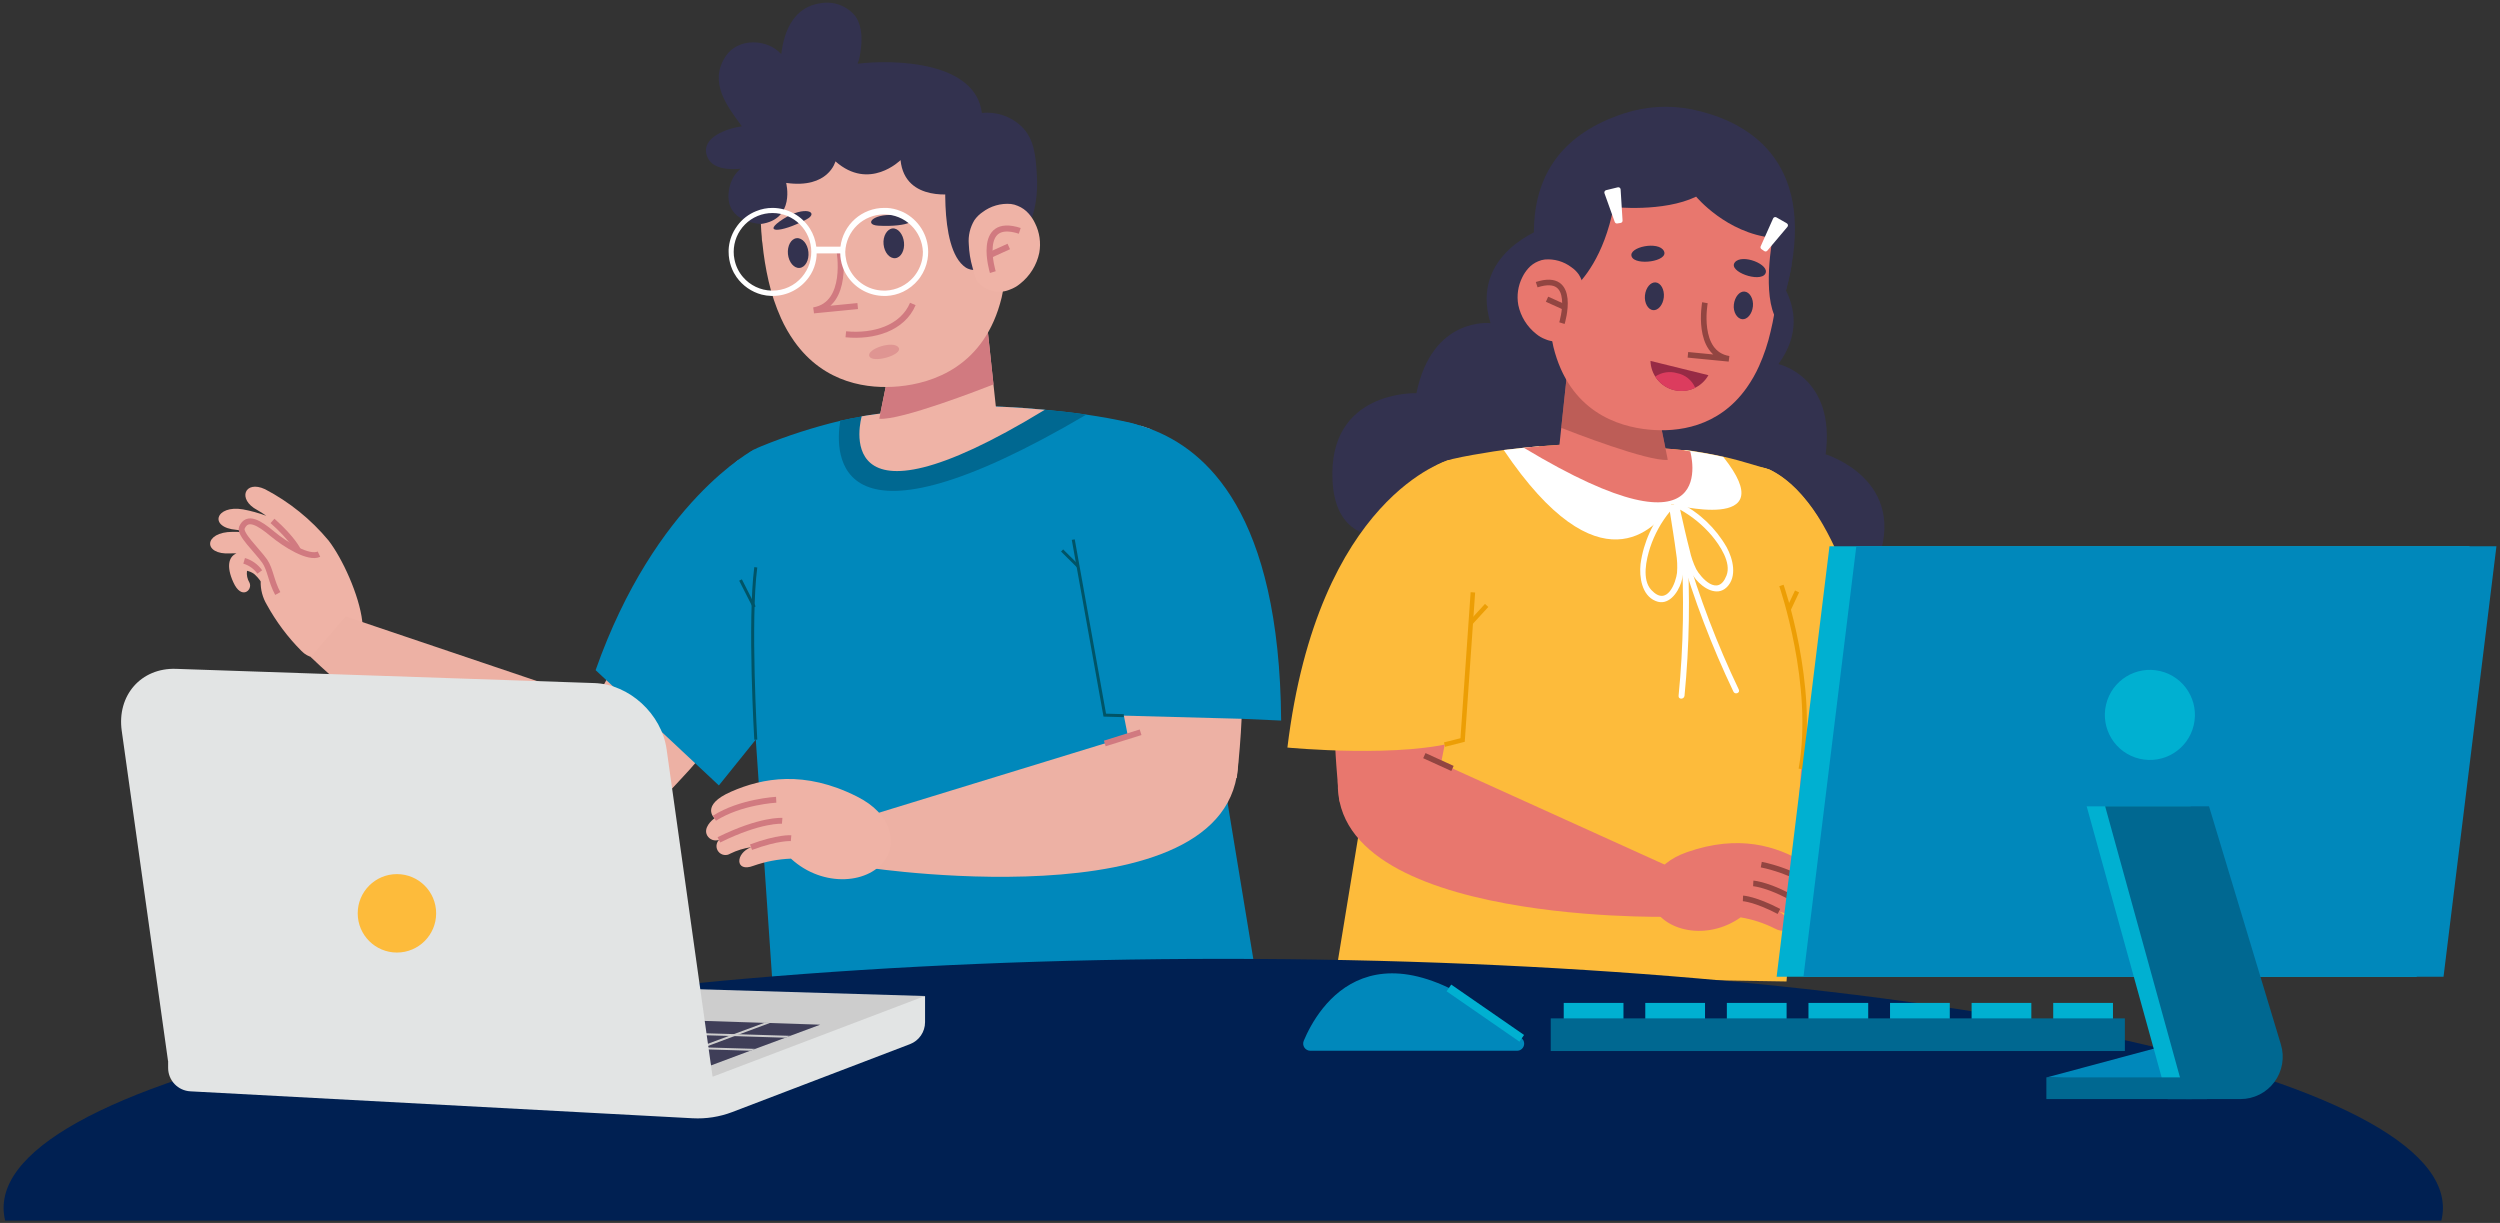 <svg width="601" height="294" viewBox="0 0 601 294" fill="none" xmlns="http://www.w3.org/2000/svg">
<rect x="0" y="0" width="601" height="294" fill="#333333" stroke="none"/>
<g clip-path="url(#clip0_8_3700)">
<path d="M87.094 149.381C87.094 149.757 87.172 150.132 87.198 150.495C87.431 155.753 84.607 159.755 75.399 158.11C74.281 157.881 73.26 157.316 72.472 156.491C69.187 153.193 66.383 149.448 64.144 145.366C63.129 143.675 62.616 141.73 62.668 139.758C62.208 139.087 61.664 138.478 61.049 137.945C60.546 137.595 59.978 137.349 59.378 137.22C59.24 138.2 59.446 139.198 59.961 140.043C60.842 141.792 58.057 144.408 56.076 139.94C54.392 136.223 54.936 133.827 56.853 133.037C56.365 133.011 55.877 133.011 55.389 133.037C48.694 133.451 48.914 127.856 55.933 127.856C56.697 127.856 57.487 127.856 58.291 127.96C58.237 127.829 58.194 127.695 58.161 127.558C57.734 127.481 57.293 127.416 56.866 127.377C50.053 126.833 51.802 121.316 58.42 122.455C60.321 122.809 62.189 123.325 64.002 123.997C63.32 123.494 62.606 123.035 61.865 122.624C56.944 120.034 58.834 115.332 63.704 117.599C69.571 120.663 74.77 124.863 78.999 129.954C82.302 134.241 86.343 143.022 87.094 149.381Z" fill="#EFB3A6"/>
<path d="M65.504 125.227C70.516 129.669 71.682 132.376 71.682 132.376" stroke="#D17A80" stroke-width="1.411" stroke-miterlimit="10"/>
<path d="M58.692 134.824C60.211 135.268 61.534 136.213 62.448 137.505" stroke="#D17A80" stroke-width="1.411" stroke-miterlimit="10"/>
<path d="M66.774 142.685C65.168 139.719 64.999 136.896 63.639 134.914C61.813 132.324 57.487 128.361 58.148 126.846C59.443 123.906 62.318 125.706 65.466 128.322C68.613 130.938 74.195 134.396 76.681 133.218" stroke="#D17A80" stroke-width="1.411" stroke-miterlimit="10"/>
<path d="M195.405 136.844C194.472 139.616 193.294 142.672 191.83 145.91C187.473 155.531 182.042 164.629 175.641 173.03C172.714 176.915 169.45 180.904 165.785 185.01L165.254 185.592C163.571 187.457 161.796 189.335 159.944 191.252C158.43 192.809 156.682 194.12 154.764 195.137L138.821 176.423L141.489 171.411L143.134 168.367C143.885 166.982 144.714 165.466 145.581 163.834L146.294 162.539C146.851 161.477 147.446 160.389 148.055 159.25C157.212 142.517 170.525 118.518 175.861 112.043C176.431 111.525 176.988 111.032 177.519 110.579L186.442 114.024L191.234 115.889C191.688 116.55 192.141 117.262 192.529 117.987C194.241 124.135 195.206 130.466 195.405 136.844Z" fill="#EDB1A4"/>
<path d="M163.921 185.864C162.834 187.864 161.493 189.714 159.932 191.369C158.418 192.925 156.67 194.236 154.751 195.254C127.787 209.656 74.687 157.942 74.687 157.942L83.092 148.189L143.108 168.458L145.867 169.391L163.921 185.864Z" fill="#EDB1A4"/>
<path d="M301.941 234.457L185.704 236.374L177.584 117.845C176.807 112.392 177.895 109.297 183.023 107.277C189.163 104.767 195.484 102.728 201.932 101.177C203.629 100.801 205.39 100.438 207.203 100.127C212.048 99.269 216.957 98.836 221.877 98.832L237.872 97.68C237.872 97.68 243.519 97.796 251.16 98.509C254.216 98.781 257.635 99.156 261.093 99.661C264.551 100.166 268.268 100.814 271.739 101.63C275.314 102.468 278.439 104.629 280.484 107.679C282.529 110.728 283.342 114.439 282.761 118.065L301.941 234.457Z" fill="#0088BB"/>
<path d="M261.184 99.661C200.313 135.445 200.663 109.297 201.997 101.138C203.694 100.762 205.455 100.399 207.268 100.089C212.112 99.23 217.022 98.797 221.942 98.793L237.872 97.68C237.872 97.68 243.519 97.796 251.16 98.509C254.242 98.781 257.635 99.156 261.184 99.661Z" fill="#006891"/>
<path d="M251.185 98.509C198.319 130.718 207.151 100.089 207.151 100.089C211.995 99.23 216.905 98.797 221.825 98.793L237.871 97.68C237.871 97.68 243.544 97.796 251.185 98.509Z" fill="#EFB3A6"/>
<path d="M183.736 53.879C183.736 53.879 174.243 54.021 175.188 46.108C176.134 38.195 184.772 38.091 184.772 38.091L183.736 53.879Z" fill="#33324F"/>
<path d="M245.488 30.308C244.23 29.138 242.737 28.252 241.109 27.706C239.48 27.161 237.754 26.971 236.046 27.148C234.531 14.999 215.752 14.196 206.168 15.31C206.168 15.116 206.284 14.935 206.362 14.74C206.423 14.64 206.466 14.531 206.492 14.417C207.23 11.153 207.683 6.737 205.585 3.835C204.606 2.644 203.331 1.731 201.887 1.19C200.443 0.649 198.882 0.498 197.361 0.753C190.976 1.595 188.489 7.229 187.816 13.018C184.565 9.34 177.455 8.964 174.45 13.523C170.332 19.791 174.709 25.399 178.336 30.36C174.839 30.865 168.454 33.014 169.93 37.418C171.601 42.404 180.434 40.384 184.021 39.477C184.139 39.449 184.249 39.396 184.345 39.322C184.526 39.408 184.73 39.437 184.928 39.403C185.126 39.369 185.308 39.274 185.45 39.132C185.592 38.99 185.687 38.807 185.721 38.609C185.755 38.411 185.727 38.208 185.64 38.027C184.215 34.582 199.291 33.481 201.285 33.312C206.466 32.885 211.737 32.419 216.956 32.276C221.981 32.134 226.76 32.794 229.907 37.457C233.054 42.119 235.256 47.235 237.808 52.066C237.805 52.096 237.805 52.126 237.808 52.156C238.111 55.779 237.751 59.426 236.746 62.919C236.474 63.851 237.6 64.369 238.274 63.981C246.575 59.124 249.93 51.457 249.243 41.731C248.971 37.522 248.661 33.325 245.488 30.308Z" fill="#33324F"/>
<path d="M239.828 101.682C219.689 107.005 207.942 111.628 210.765 103.689L211.387 100.62L211.542 99.817L213.265 91.321L214.923 83.071L215.739 79.069L237.212 77.178L238.351 87.979L238.83 92.434L239.828 101.682Z" fill="#EFB3A6"/>
<path d="M238.843 92.409C236.149 93.471 216.515 101.125 211.387 100.671L211.542 99.868L213.265 91.321L237.393 79.056L238.843 92.409Z" fill="#D17A80"/>
<path d="M182.946 54.397C182.946 55.226 183.063 56.042 183.127 56.896C183.127 57.414 183.179 57.932 183.283 58.451C183.584 61.527 184.082 64.581 184.772 67.594C185.472 70.65 186.47 73.63 187.751 76.492C188.622 78.427 189.676 80.274 190.898 82.009C198.216 92.37 208.939 93.548 216.036 92.888C224.235 92.124 236.758 88.109 240.799 71.518C242.161 65.436 242.52 59.171 241.861 52.972C241.861 52.195 241.732 51.444 241.641 50.68C241.55 49.916 241.46 49.035 241.343 48.232C238.831 29.997 230.49 16.178 209.043 18.172C187.362 20.206 181.858 35.708 182.946 54.397Z" fill="#EDB1A4"/>
<path d="M227.666 38.091C227.666 38.091 225.167 59.681 232.186 64.33C232.186 64.33 239.853 69.511 241.485 49.009L227.666 38.091Z" fill="#33324F"/>
<path d="M230.101 46.51C230.101 46.51 217.564 48.944 216.489 38.493C216.489 38.493 208.991 45.992 200.844 38.791C200.844 38.791 199.2 45.422 188.994 43.971C188.994 43.971 191.273 52.752 182.868 53.853L180.55 49.165L181.754 38.804L184.772 31.745L191.999 22.679L199.666 18.988L209.379 17.499H217.487L227.2 19.662L234.323 26.228L240.177 33.999L241.809 49.022L240.229 50.317L230.101 46.51Z" fill="#33324F"/>
<path d="M232.898 58.709C232.97 60.613 233.274 62.501 233.805 64.33C234.012 65.146 234.258 65.923 234.478 66.636C234.478 66.752 234.543 66.856 234.582 66.959C234.63 67.136 234.709 67.302 234.815 67.452C234.932 67.667 235.09 67.856 235.281 68.008C236.219 69.021 237.447 69.718 238.797 70.003C240.147 70.289 241.552 70.148 242.819 69.602C243.69 69.284 244.501 68.82 245.215 68.229C247.582 66.371 249.219 63.739 249.839 60.795C250.284 58.354 249.921 55.835 248.803 53.62C248.408 52.792 247.898 52.025 247.287 51.34C246.579 50.534 245.692 49.904 244.697 49.501C244.167 49.262 243.604 49.105 243.026 49.035C240.576 48.823 238.134 49.53 236.175 51.017C235.418 51.53 234.764 52.18 234.245 52.933C233.195 54.667 232.724 56.69 232.898 58.709Z" fill="#EFB3A6"/>
<path d="M238.675 65.418C238.675 65.418 234.569 52.066 245.151 55.498" stroke="#D17A80" stroke-width="1.45" stroke-miterlimit="10"/>
<path d="M237.937 61.326L242.509 59.253" stroke="#D17A80" stroke-width="1.45" stroke-miterlimit="10"/>
<path d="M206.193 73.578L195.612 74.614C204.211 73.163 201.802 60.16 201.802 60.16" stroke="#D17A80" stroke-width="1.45" stroke-miterlimit="10"/>
<g opacity="0.5">
<path d="M216.023 83.55C217.176 85.285 209.833 87.435 209.004 85.674C208.175 83.913 214.832 81.724 216.023 83.55Z" fill="#D17A80"/>
</g>
<path d="M219.442 73.072C217.008 78.874 210.092 81.024 203.331 80.364" stroke="#D17A80" stroke-width="1.45" stroke-miterlimit="10"/>
<path d="M189.422 61.093C189.629 63.061 190.898 64.551 192.245 64.408C193.592 64.266 194.537 62.556 194.343 60.587C194.149 58.619 192.88 57.13 191.52 57.259C190.16 57.389 189.227 59.111 189.422 61.093Z" fill="#33324F"/>
<path d="M212.41 58.748C212.604 60.717 213.873 62.206 215.233 62.064C216.593 61.921 217.525 60.212 217.318 58.243C217.111 56.275 215.855 54.785 214.56 54.915C213.265 55.044 212.203 56.767 212.41 58.748Z" fill="#33324F"/>
<path d="M211.14 54.254C218.29 54.656 222.33 52.674 216.153 51.82C209.975 50.965 207.423 54.047 211.14 54.254Z" fill="#33324F"/>
<path d="M193.838 52.765C187.518 56.132 183.011 56.029 188.256 52.661C193.501 49.294 197.114 51.03 193.838 52.765Z" fill="#33324F"/>
<path d="M221.54 54.98C220.475 53.272 218.955 51.895 217.15 51.004C216.939 50.902 216.723 50.811 216.502 50.732C215.447 50.297 214.326 50.043 213.187 49.98H212.565C209.978 49.98 207.479 50.928 205.542 52.643C203.605 54.358 202.362 56.724 202.049 59.292H196.234C196.052 57.771 195.54 56.307 194.731 55.006C193.778 53.475 192.453 52.211 190.879 51.333C189.305 50.454 187.533 49.989 185.73 49.98C184.375 49.977 183.033 50.241 181.78 50.758C179.983 51.471 178.422 52.674 177.273 54.228C177.077 54.474 176.9 54.734 176.742 55.006C175.801 56.511 175.257 58.231 175.162 60.005C175.162 60.186 175.162 60.38 175.162 60.562C175.161 61.165 175.213 61.767 175.318 62.362C175.511 63.484 175.883 64.569 176.418 65.574C176.619 65.94 176.839 66.294 177.079 66.636C178.536 68.691 180.667 70.171 183.101 70.819C183.864 71.013 184.646 71.121 185.432 71.143H185.743C187.451 71.142 189.133 70.733 190.649 69.949C192.166 69.165 193.472 68.029 194.459 66.636C195.176 65.641 195.699 64.521 196.001 63.333C196.091 63.014 196.16 62.69 196.208 62.362C196.286 61.882 196.325 61.397 196.324 60.911H201.997C201.996 61.397 202.035 61.882 202.114 62.362C202.161 62.69 202.231 63.014 202.321 63.333C202.628 64.519 203.151 65.638 203.862 66.636C204.848 68.029 206.155 69.166 207.671 69.95C209.188 70.735 210.871 71.144 212.578 71.143H213.07C214.471 71.079 215.845 70.736 217.111 70.133C218.506 69.459 219.739 68.492 220.724 67.296C220.893 67.089 221.061 66.869 221.217 66.649C222.112 65.371 222.713 63.912 222.978 62.375C223.083 61.781 223.135 61.178 223.133 60.575C223.137 58.597 222.585 56.659 221.54 54.98ZM194.615 63.307C194.229 64.52 193.603 65.643 192.776 66.61C191.904 67.633 190.82 68.454 189.599 69.015C188.377 69.577 187.049 69.865 185.704 69.861H185.471C184.165 69.83 182.88 69.524 181.7 68.964C180.519 68.404 179.47 67.602 178.62 66.61C177.57 65.391 176.86 63.917 176.561 62.336C176.434 61.745 176.373 61.141 176.38 60.536C176.38 58.063 177.362 55.691 179.111 53.942C180.859 52.193 183.231 51.211 185.704 51.211C188.178 51.211 190.549 52.193 192.298 53.942C194.047 55.691 195.029 58.063 195.029 60.536C195.036 61.141 194.975 61.745 194.848 62.336C194.779 62.664 194.701 62.988 194.615 63.307ZM219.611 66.61C218.779 67.578 217.758 68.365 216.611 68.924C215.464 69.483 214.215 69.802 212.941 69.861H212.539C210.549 69.864 208.609 69.23 207.006 68.05C205.402 66.871 204.219 65.209 203.629 63.307C203.524 62.991 203.446 62.666 203.396 62.336C203.264 61.745 203.199 61.141 203.201 60.536C203.291 58.121 204.314 55.835 206.054 54.159C207.794 52.482 210.116 51.546 212.533 51.546C214.949 51.546 217.271 52.482 219.012 54.159C220.752 55.835 221.774 58.121 221.864 60.536C221.868 61.14 221.812 61.743 221.696 62.336C221.376 63.915 220.658 65.386 219.611 66.61Z" fill="white"/>
<path d="M290.712 115.928C295.421 128.951 298.044 142.637 298.483 156.478C298.703 161.555 298.716 166.982 298.483 172.771C298.276 177.291 297.9 182.018 297.33 187.017H297.136L272.296 182.575C272.296 182.575 271.855 180.503 271.156 177.019C270.716 174.739 270.133 171.838 269.498 168.562C269.162 166.956 268.838 165.233 268.488 163.446C264.409 142.335 258.684 110.851 260.096 107.069L274.135 102.342C274.899 102.562 275.702 102.834 276.505 103.132C281.744 106.803 286.516 111.1 290.712 115.928Z" fill="#EDB1A4"/>
<path d="M273.293 176.358L209.962 195.785L208.835 208.607C208.835 208.607 302.628 222.723 297.447 179.169L273.293 176.358Z" fill="#EDB1A4"/>
<path d="M190.146 206.418C187.054 206.535 183.997 207.12 181.081 208.153C176.716 209.811 176.677 205.149 180.588 203.659C178.838 203.911 177.138 204.436 175.55 205.214C175.106 205.498 174.572 205.608 174.05 205.524C173.529 205.44 173.057 205.167 172.725 204.757C172.392 204.348 172.221 203.83 172.245 203.303C172.27 202.775 172.487 202.275 172.857 201.898C172.33 202.091 171.751 202.089 171.226 201.891C170.701 201.694 170.264 201.315 169.994 200.823C169.049 199.049 171.017 197.236 171.782 196.705C171.782 196.705 168.233 193.609 175.783 190.307C183.334 187.004 193.384 185.126 205.986 191.472C214.663 195.798 215.207 202.597 213.161 206.12C209.379 212.531 197.917 213.567 190.146 206.418Z" fill="#EFB3A6"/>
<path d="M180.55 203.659C187.103 201.238 190.173 201.497 190.173 201.497" stroke="#D17A80" stroke-width="1.411" stroke-miterlimit="10"/>
<path d="M172.818 201.898C182.881 196.925 188.036 197.326 188.036 197.326" stroke="#D17A80" stroke-width="1.411" stroke-miterlimit="10"/>
<path d="M171.743 196.705C178.037 192.703 186.598 192.262 186.598 192.262" stroke="#D17A80" stroke-width="1.411" stroke-miterlimit="10"/>
<path d="M307.99 173.224L298.458 172.797L263.36 171.864V170.142L254.708 104.466L261.806 101.177C265.978 100.71 270.201 101.106 274.213 102.342C274.977 102.562 275.78 102.834 276.583 103.132C289.897 108.157 307.588 123.181 307.99 173.224Z" fill="#0088BB"/>
<path d="M181.379 108.002C181.379 108.002 157.535 120.383 143.186 161.102L172.818 188.817L189.175 168.497L181.379 108.002Z" fill="#0088BB"/>
<path d="M265.588 178.728L274.2 176.035" stroke="#D17A80" stroke-width="1.411" stroke-miterlimit="10"/>
<path d="M135.441 165.855L147.421 169.922" stroke="#D17A80" stroke-width="1.411" stroke-miterlimit="10"/>
<path d="M181.69 177.822C181.69 177.822 180.006 149.329 181.69 136.378" stroke="#005467" stroke-width="0.725" stroke-miterlimit="10"/>
<path d="M181.327 145.936L178.024 139.434" stroke="#005467" stroke-width="0.725" stroke-miterlimit="10"/>
<path d="M270.159 172.045L265.587 171.916L258.011 129.721" stroke="#005467" stroke-width="0.725" stroke-miterlimit="10"/>
<path d="M259.177 136.158L255.33 132.337" stroke="#005467" stroke-width="0.725" stroke-miterlimit="10"/>
<path d="M371.36 54.733C371.36 54.733 353.137 60.795 358.318 77.683C358.318 77.683 344.305 75.999 340.51 94.52C340.51 94.52 319.179 93.717 320.345 115.63C321.511 137.543 345.833 126.198 345.833 126.198C345.833 126.198 352.037 145.897 368.757 136.171C368.757 136.171 379.117 150.287 390.644 136.171L371.36 54.733Z" fill="#33324F"/>
<path d="M422.698 61.623C422.698 61.623 438.007 73.28 427.529 87.526C427.529 87.526 441.335 90.505 438.887 109.219C438.887 109.219 459.311 115.41 451.049 135.743C442.786 156.077 423.514 137.427 423.514 137.427C423.514 137.427 411.224 154.017 398.583 139.37C398.583 139.37 384.169 149.316 377.861 132.233L422.698 61.623Z" fill="#33324F"/>
<path d="M430.676 63.89C430.469 65.03 430.236 66.208 429.951 67.426C429.217 70.562 428.305 73.654 427.218 76.686L427.128 76.893C426.687 78.188 426.208 79.483 425.69 80.778C425.386 81.518 424.877 82.154 424.223 82.614C423.569 83.073 422.797 83.335 421.999 83.369L379.687 84.845C376.437 84.962 374.507 81.219 373.341 78.123C368.912 65.833 360.39 37.029 390.463 27.251C395.712 25.539 401.315 25.209 406.729 26.293C417.893 28.598 435.533 36.472 430.676 63.89Z" fill="#33324F"/>
<path d="M419.746 188.804C419.314 190.882 419.153 193.006 419.267 195.125C419.391 197.144 419.828 199.132 420.562 201.017C431.065 227.567 499.979 222.801 499.979 222.801L499.875 210.795L444.988 188.999L442.462 188.001L419.746 188.804Z" fill="#E8776E"/>
<path d="M443.472 195.487L422.893 205.576C421.638 203.99 420.641 202.215 419.94 200.318C419.076 198.004 418.261 195.733 417.492 193.506L417.259 192.819C415.64 187.937 414.332 183.313 413.27 178.91C410.914 169.348 409.646 159.551 409.488 149.705C409.488 146.35 409.579 143.229 409.812 140.639C412.305 135.203 415.454 130.092 419.189 125.421C419.823 124.955 420.484 124.515 421.106 124.126H421.805L425.91 124.281L432.645 124.553C433.474 125.551 434.316 126.677 435.235 127.934C435.667 128.555 436.099 129.216 436.53 129.915C438.46 139.952 440.597 161.659 441.996 177.342C442.099 178.547 442.19 179.7 442.281 180.813C442.281 181.28 442.358 181.746 442.397 182.186C442.436 182.627 442.475 183.067 442.514 183.481C442.63 184.712 442.721 185.877 442.812 186.965C442.902 188.053 443.019 189.219 443.084 190.177C443.317 193.518 443.472 195.487 443.472 195.487Z" fill="#E8776E"/>
<path d="M440.416 187.276L447.202 189.879" stroke="#924541" stroke-width="1.352" stroke-miterlimit="10"/>
<path d="M495.355 209.06C495.096 209.306 494.85 209.539 494.617 209.785C491.275 213.373 490.874 217.932 498.424 222.322C499.353 222.831 500.415 223.044 501.468 222.931C505.793 222.572 510.044 221.6 514.095 220.043C515.837 219.456 517.375 218.382 518.524 216.947C519.268 216.719 520.039 216.597 520.817 216.585C521.384 216.631 521.935 216.794 522.436 217.064C521.954 217.855 521.205 218.447 520.325 218.735C518.641 219.434 519.03 222.983 523.174 221.027C526.606 219.395 527.668 217.362 526.787 215.639C527.148 215.919 527.494 216.217 527.823 216.533C532.343 220.872 535.491 216.753 530.543 212.557C529.999 212.091 529.416 211.637 528.808 211.262L529.132 211.055C529.494 211.262 529.844 211.482 530.181 211.715C535.361 215.432 537.433 210.42 532.033 207.286C530.472 206.382 528.833 205.619 527.137 205.006C527.925 205.052 528.709 205.156 529.481 205.317C534.584 206.405 536.047 201.963 531.217 200.642C525.194 199.278 518.96 199.124 512.878 200.189C506.436 201.768 500.441 204.803 495.355 209.06Z" fill="#E8776E"/>
<path d="M525.272 204.903C519.043 205.045 516.569 206.263 516.569 206.263" stroke="#924541" stroke-width="1.352" stroke-miterlimit="10"/>
<path d="M524.326 215.834C522.976 215.242 521.467 215.119 520.04 215.484" stroke="#924541" stroke-width="1.352" stroke-miterlimit="10"/>
<path d="M513.849 216.546C516.776 215.419 518.602 213.515 520.739 212.958C523.588 212.207 529.067 212 529.507 210.524C530.375 207.661 527.228 207.195 523.42 207.169C519.612 207.143 513.538 206.211 512.489 203.88" stroke="#924541" stroke-width="1.352" stroke-miterlimit="10"/>
<path d="M437.048 124.333C437.087 124.699 437.087 125.068 437.048 125.434L432.982 184.867L429.485 235.947L321.096 234.198L338.891 125.667C338.352 122.289 339.111 118.831 341.016 115.989C342.921 113.147 345.831 111.131 349.161 110.346C352.399 109.595 355.792 109.051 359.095 108.52L361.478 108.183C363.136 107.976 364.755 107.795 366.309 107.639L368.355 107.445L369.78 107.315C376.178 106.759 380.749 106.668 380.749 106.668L395.695 107.691C398.564 107.694 401.431 107.858 404.282 108.183H404.903H405.279C405.642 108.248 406.004 108.287 406.354 108.326C407.377 108.468 408.374 108.636 409.359 108.805C410.343 108.973 411.172 109.129 412.052 109.31L414.267 109.776C416.767 110.346 419.111 110.994 421.274 111.654L423.437 112.302H423.514L424.291 112.522H424.421L425.081 112.781H425.224C427.698 114.037 432.256 116.847 437.048 124.333Z" fill="#FDBB3B"/>
<path d="M401.718 121.186L404.826 108.403C404.917 108.403 404.93 108.403 404.917 108.248H405.292C405.655 108.313 406.018 108.352 406.367 108.39C407.39 108.533 408.388 108.701 409.372 108.87C410.356 109.038 411.185 109.193 412.066 109.375L414.28 109.841C429.006 128.361 401.718 121.186 401.718 121.186Z" fill="white"/>
<path d="M402.494 120.098C402.494 120.098 402.17 120.733 401.549 121.678C397.974 127.014 384.414 142.18 361.491 108.183C363.148 107.976 364.767 107.795 366.321 107.639L368.368 107.445L369.792 107.315L401.652 119.813L402.494 120.098Z" fill="white"/>
<path d="M366.322 107.639L368.368 107.445C375.491 106.771 380.762 106.668 380.762 106.668L395.708 107.691C398.577 107.694 401.444 107.858 404.295 108.183L406.328 108.507C406.328 108.507 414.513 136.65 366.322 107.639Z" fill="#E8776E"/>
<g opacity="0.5">
<path d="M396.602 95.102C395.527 96.721 402.365 98.664 403.155 97.084C403.945 95.504 397.715 93.432 396.602 95.102Z" fill="#924541"/>
</g>
<path d="M451.981 174.558C451.981 174.558 447.759 177.291 442.721 180.088C439.564 181.89 436.293 183.486 432.93 184.867C430.34 185.852 428.19 186.344 427.05 185.877L423.787 120.137L423.411 112.366H423.541C423.805 112.418 424.065 112.492 424.318 112.587H424.447L425.108 112.846H425.25C427.271 113.713 430.754 115.799 434.614 120.746C435.417 121.769 436.233 122.909 437.049 124.191C437.463 124.838 437.878 125.486 438.279 126.211C443.55 135.355 448.977 150.21 451.981 174.558Z" fill="#FDBB3B"/>
<path d="M428.254 140.742C428.254 140.742 436.543 164.637 432.93 184.867" stroke="#EC9E05" stroke-width="1.088" stroke-miterlimit="10"/>
<path d="M429.964 146.532L432.01 142.18" stroke="#EC9E05" stroke-width="1.088" stroke-miterlimit="10"/>
<path d="M339.94 115.539L340.134 115.397C340.575 115.073 340.989 114.775 341.429 114.516C342.181 114.244 342.919 113.985 343.631 113.791L356.79 118.143C358.085 121.665 352.762 151.026 348.954 170.712C348.63 172.382 348.307 173.975 348.009 175.478C347.465 178.223 346.986 180.658 346.584 182.665C346.584 182.912 346.493 183.145 346.455 183.365C345.807 186.616 345.406 188.545 345.406 188.545L322.236 192.677H322.042C321.705 189.681 321.441 186.775 321.252 183.961C321.135 182.432 321.057 180.93 320.98 179.441C320.733 174.04 320.746 168.976 320.98 164.249C321.379 152.383 323.468 140.635 327.183 129.358L339.94 115.539Z" fill="#E8776E"/>
<path d="M345.108 182.899L401.381 208.4L400.915 220.392C400.915 220.392 312.445 222.296 322.392 182.64L345.108 182.899Z" fill="#E8776E"/>
<path d="M418.451 220.535C421.308 221.007 424.076 221.911 426.662 223.216C430.547 225.262 431.091 220.949 427.659 219.11C429.248 219.553 430.76 220.239 432.14 221.143C432.514 221.476 433 221.656 433.501 221.647C434.001 221.638 434.48 221.441 434.842 221.095C435.204 220.749 435.423 220.28 435.455 219.78C435.487 219.28 435.33 218.787 435.015 218.398C435.478 218.641 436.013 218.709 436.522 218.59C437.031 218.471 437.48 218.173 437.787 217.75C438.875 216.209 437.269 214.305 436.621 213.735C436.621 213.735 440.273 211.275 433.681 207.338C427.089 203.4 418.01 200.512 405.603 204.838C397.068 207.817 395.773 214.033 397.237 217.543C399.905 223.915 410.421 226.233 418.451 220.535Z" fill="#E8776E"/>
<path d="M427.659 219.11C421.883 216.105 419.007 215.976 419.007 215.976" stroke="#924541" stroke-width="1.352" stroke-miterlimit="10"/>
<path d="M435.015 218.398C426.299 212.622 421.481 212.375 421.481 212.375" stroke="#924541" stroke-width="1.352" stroke-miterlimit="10"/>
<path d="M436.621 213.735C431.285 209.28 423.411 207.856 423.411 207.856" stroke="#924541" stroke-width="1.352" stroke-miterlimit="10"/>
<path d="M349.175 184.738L342.414 181.655" stroke="#924541" stroke-width="1.352" stroke-miterlimit="10"/>
<path d="M348.346 110.579C348.346 110.579 316.861 119.166 309.492 179.713C309.492 179.713 337.713 182.432 351.609 177.899L361.491 117.029L348.346 110.579Z" fill="#FDBB3B"/>
<path d="M347.271 179L351.609 177.899L354.083 142.4" stroke="#EC9E05" stroke-width="1.088" stroke-miterlimit="10"/>
<path d="M353.578 149.705L357.386 145.547" stroke="#EC9E05" stroke-width="1.088" stroke-miterlimit="10"/>
<path d="M374.404 111.55C393.183 116.511 404.192 120.811 401.511 113.415L400.928 110.553L400.785 109.815L399.166 101.811L397.612 94.118L396.861 90.388L376.839 88.614L375.764 98.703L375.323 102.86L374.404 111.55Z" fill="#E8776E"/>
<path opacity="0.5" d="M375.323 102.86C377.835 103.844 396.148 110.98 400.927 110.553L400.785 109.815L399.166 101.811L376.67 90.375L375.323 102.86Z" fill="#924541"/>
<path d="M427.452 67.413C427.452 68.19 427.348 68.941 427.27 69.731C427.27 70.223 427.193 70.702 427.141 71.182C426.827 74.037 426.333 76.871 425.664 79.665C425.015 82.516 424.087 85.297 422.893 87.966C422.083 89.784 421.098 91.519 419.953 93.147C413.127 102.86 403.116 103.909 396.511 103.288C388.87 102.588 377.227 98.845 373.432 83.369C372.154 77.699 371.817 71.858 372.435 66.079C372.435 65.354 372.551 64.654 372.642 63.942C372.733 63.23 372.81 62.401 372.914 61.663C375.31 44.696 383.094 31.745 403.09 33.636C423.32 35.527 428.462 49.98 427.452 67.413Z" fill="#E8776E"/>
<path d="M405.771 85.298L415.64 86.257C407.611 84.962 409.864 72.775 409.864 72.775" stroke="#924541" stroke-width="1.352" stroke-miterlimit="10"/>
<path d="M421.403 73.642C421.209 75.481 420.031 76.867 418.813 76.738C417.596 76.608 416.599 75.015 416.819 73.189C417.039 71.363 418.192 69.964 419.409 70.094C420.626 70.223 421.585 71.803 421.403 73.642Z" fill="#33324F"/>
<path d="M399.982 71.454C399.788 73.306 398.609 74.691 397.392 74.562C396.175 74.432 395.255 72.826 395.449 70.987C395.644 69.148 396.809 67.763 398.04 67.892C399.27 68.022 400.164 69.615 399.982 71.454Z" fill="#33324F"/>
<path d="M417.026 63.113C415.407 65.302 423.074 68.008 424.369 65.82C425.665 63.631 418.697 60.846 417.026 63.113Z" fill="#33324F"/>
<path d="M400.021 60.38C401.186 62.841 393.131 63.968 392.25 61.675C391.369 59.383 398.816 57.829 400.021 60.38Z" fill="#33324F"/>
<path d="M396.771 86.762C396.818 88.389 397.397 89.956 398.42 91.223C399.443 92.49 400.853 93.386 402.433 93.776C404.014 94.165 405.679 94.026 407.173 93.379C408.667 92.732 409.908 91.613 410.706 90.194L396.771 86.762Z" fill="#972A45"/>
<path d="M397.923 90.518C398.903 92.081 400.43 93.224 402.206 93.724C403.982 94.225 405.881 94.046 407.533 93.225C407.147 92.324 406.546 91.532 405.783 90.917C405.02 90.303 404.117 89.886 403.155 89.702C402.277 89.444 401.352 89.384 400.448 89.525C399.543 89.666 398.681 90.005 397.923 90.518Z" fill="#DC3C5E"/>
<path d="M430.676 63.89C430.469 65.03 430.236 66.208 429.951 67.426C429.217 70.562 428.305 73.654 427.218 76.686L427.128 76.893C423.501 71.026 426.143 57.168 426.143 57.168C415.005 56.042 407.753 47.274 407.753 47.274C399.84 51.081 387.911 49.773 387.911 49.773C385.593 61.688 380.465 67.49 377.874 69.757C377.734 69.876 377.563 69.953 377.381 69.977C377.199 70.002 377.013 69.974 376.847 69.896C376.68 69.818 376.54 69.694 376.442 69.538C376.344 69.383 376.293 69.203 376.294 69.019V65.133L371.386 62.414L374.067 51.742L377.291 41.705L391.538 32.639L413.555 33.934L421.067 40.681L429.394 50.602L430.676 63.89Z" fill="#33324F"/>
<path d="M379.558 66.014C379.068 65.312 378.454 64.706 377.745 64.227C375.913 62.843 373.633 62.188 371.347 62.388C370.81 62.452 370.286 62.596 369.793 62.815C368.867 63.188 368.042 63.774 367.384 64.525C366.812 65.168 366.333 65.887 365.959 66.662C364.922 68.726 364.586 71.072 365.001 73.344C365.577 76.087 367.099 78.539 369.3 80.273C369.966 80.832 370.725 81.27 371.541 81.568C372.72 82.08 374.028 82.212 375.286 81.948C376.543 81.683 377.687 81.035 378.561 80.092C378.752 79.989 378.916 79.843 379.04 79.665C379.136 79.526 379.21 79.373 379.26 79.211L379.363 78.913C379.584 78.24 379.804 77.515 379.998 76.763C380.488 75.077 380.771 73.338 380.84 71.583C381.036 69.636 380.585 67.679 379.558 66.014Z" fill="#E8776E"/>
<path d="M375.492 77.683C375.492 77.683 379.312 65.237 369.417 68.436" stroke="#924541" stroke-width="1.352" stroke-miterlimit="10"/>
<path d="M376.178 73.862L371.904 71.933" stroke="#924541" stroke-width="1.352" stroke-miterlimit="10"/>
<path d="M388.909 45.033L386.099 45.72C386.025 45.74 385.956 45.776 385.896 45.824C385.836 45.872 385.786 45.932 385.75 45.999C385.713 46.067 385.691 46.142 385.684 46.218C385.678 46.295 385.686 46.372 385.71 46.445L388.184 53.361C388.227 53.483 388.312 53.585 388.423 53.651C388.534 53.718 388.665 53.743 388.793 53.723L389.595 53.594C389.733 53.575 389.858 53.503 389.944 53.395C390.031 53.287 390.073 53.149 390.062 53.011L389.595 45.525C389.591 45.444 389.568 45.366 389.529 45.295C389.49 45.224 389.435 45.163 389.369 45.116C389.304 45.069 389.228 45.037 389.149 45.023C389.069 45.008 388.987 45.012 388.909 45.033Z" fill="white"/>
<path d="M429.55 53.684L427.037 52.247C426.97 52.21 426.896 52.187 426.819 52.18C426.742 52.173 426.665 52.182 426.592 52.206C426.519 52.23 426.452 52.27 426.395 52.321C426.338 52.373 426.292 52.436 426.26 52.506L423.268 59.215C423.215 59.33 423.204 59.461 423.237 59.584C423.27 59.707 423.345 59.815 423.45 59.888L424.123 60.354C424.235 60.436 424.373 60.472 424.51 60.455C424.647 60.438 424.773 60.37 424.861 60.264L429.705 54.526C429.755 54.463 429.791 54.389 429.811 54.31C429.83 54.232 429.833 54.15 429.818 54.07C429.803 53.991 429.772 53.915 429.725 53.848C429.679 53.782 429.619 53.726 429.55 53.684Z" fill="white"/>
<path d="M402.689 121.86C402.674 121.762 402.639 121.668 402.585 121.584C402.532 121.501 402.461 121.43 402.377 121.376C402.294 121.322 402.2 121.287 402.102 121.272C402.004 121.257 401.904 121.263 401.808 121.29C401.739 121.235 401.659 121.195 401.574 121.172C401.488 121.148 401.399 121.141 401.312 121.152C401.224 121.163 401.139 121.191 401.062 121.235C400.985 121.278 400.917 121.337 400.863 121.406C397.364 125.389 395.113 130.311 394.387 135.562C394.051 138.683 394.659 143.113 398.001 144.473C401.044 145.768 403.35 142.556 404.166 139.991C405.901 134.448 403.531 127.39 402.689 121.86ZM396.978 141.83C394.646 139.344 395.773 134.461 396.693 131.612C397.735 128.472 399.341 125.549 401.433 122.986C401.938 126.302 402.508 129.617 402.935 132.946C403.203 134.524 403.277 136.129 403.155 137.725C402.896 139.888 400.85 145.988 396.978 141.83Z" fill="white"/>
<path d="M407.714 139.305C409.424 141.377 412.739 143.475 415.096 141.183C417.686 138.67 416.611 134.344 415.096 131.56C412.458 126.956 408.527 123.227 403.79 120.836C403.635 120.747 403.451 120.723 403.279 120.769C403.107 120.815 402.96 120.928 402.87 121.082C402.771 121.093 402.676 121.124 402.59 121.174C402.505 121.224 402.43 121.292 402.373 121.372C402.315 121.453 402.276 121.545 402.256 121.643C402.237 121.74 402.239 121.841 402.262 121.937C403.647 127.377 404.01 134.811 407.714 139.305ZM407.779 136.844C407.074 135.407 406.548 133.889 406.212 132.324C405.37 129.086 404.658 125.848 403.906 122.52C406.794 124.129 409.369 126.243 411.509 128.763C413.425 131.068 416.288 135.238 415.044 138.372C412.985 143.656 408.828 138.748 407.779 136.844Z" fill="white"/>
<path d="M405.564 131.184C405.499 130.278 404.088 130.265 404.139 131.184C404.915 143.213 404.711 155.284 403.531 167.279C403.44 168.186 404.826 168.186 404.955 167.279C406.136 155.284 406.339 143.213 405.564 131.184Z" fill="white"/>
<path d="M403.842 132.531C403.583 131.651 404.929 131.236 405.137 132.039C408.507 143.615 412.813 154.898 418.01 165.777C418.399 166.606 417.065 167.072 416.715 166.269C411.52 155.39 407.214 144.107 403.842 132.531Z" fill="white"/>
<path d="M294.072 350.238C456.005 350.238 587.278 323.436 587.278 290.373C587.278 257.311 456.005 230.508 294.072 230.508C132.138 230.508 0.865 257.311 0.865 290.373C0.865 323.436 132.138 350.238 294.072 350.238Z" fill="#002052"/>
<path d="M40.419 254.35V256.733C40.42 258.175 40.974 259.562 41.966 260.607C42.959 261.653 44.315 262.278 45.754 262.354L166.498 268.83C169.745 269.006 172.992 268.498 176.03 267.34L218.769 251.009C219.832 250.599 220.745 249.878 221.39 248.939C222.035 248.001 222.381 246.889 222.383 245.751V239.469L40.419 254.35Z" fill="#E2E4E4"/>
<path d="M171.42 258.806L222.344 239.444L76.863 235.092L40.419 254.35L171.42 258.806Z" fill="#CDCDCD"/>
<path d="M197.18 246.334L189.966 249.015L188.787 249.468L181.574 252.149L180.395 252.589H180.382L170.928 256.125L169.037 252.252L168.881 251.929L168.791 251.76L168.661 251.488L165.644 245.31L183.749 245.893L185.057 245.932H185.07L197.18 246.334Z" fill="#3F3E58"/>
<path d="M189.965 249.014L188.787 249.468L176.561 249.079L175.24 249.04L168.958 248.859L168.971 248.38L176.418 248.6L177.752 248.639L189.965 249.014Z" fill="#CDCDCD"/>
<path d="M181.573 252.149L180.395 252.589H180.382L169.037 252.252L168.881 251.928L168.648 252.019L168.544 251.747L168.791 251.76L169.296 251.786L181.573 252.149Z" fill="#CDCDCD"/>
<path d="M185.057 245.932L177.753 248.639L176.561 249.079L169.296 251.786L168.881 251.929L168.648 252.019L168.545 251.747L168.467 251.553L168.661 251.488L175.24 249.04L176.419 248.6L183.749 245.893L185.057 245.932Z" fill="#CDCDCD"/>
<path d="M171.394 259.505L40.392 255.05L29.267 175.698C28.063 167.176 33.917 160.506 42.309 160.791L142.888 164.21C151.281 164.495 159.064 171.631 160.256 180.153L171.394 259.505Z" fill="#E2E4E4"/>
<path d="M95.421 228.992C100.628 228.992 104.85 224.771 104.85 219.563C104.85 214.356 100.628 210.135 95.421 210.135C90.214 210.135 85.993 214.356 85.993 219.563C85.993 224.771 90.214 228.992 95.421 228.992Z" fill="#FDBB3B"/>
<path d="M580.975 234.807H427.102L439.807 131.327H593.68L580.975 234.807Z" fill="#00B0D1"/>
<path d="M587.424 234.807H433.551L446.256 131.327H600.143L587.424 234.807Z" fill="#0088BB"/>
<path d="M491.961 259.026L523.562 250.543L526.917 260.075L491.961 259.026Z" fill="#0088BB"/>
<path d="M501.636 193.842H526.606L542.73 247.305C543.323 249.265 543.448 251.337 543.096 253.354C542.744 255.371 541.925 257.278 540.704 258.922C539.483 260.566 537.894 261.901 536.064 262.821C534.235 263.741 532.215 264.22 530.168 264.219H521.102L501.636 193.842Z" fill="#00B0D1"/>
<path d="M506.079 193.842H531.049L548.338 251.126C548.795 252.643 548.89 254.246 548.616 255.807C548.343 257.368 547.708 258.843 546.764 260.115C545.819 261.387 544.589 262.421 543.174 263.133C541.759 263.846 540.197 264.218 538.612 264.219H525.505L506.079 193.842Z" fill="#006891"/>
<path d="M526.904 259H491.949V264.219H526.904V259Z" fill="#006891"/>
<path d="M527.368 174.362C528.746 168.543 525.147 162.709 519.328 161.33C513.51 159.952 507.675 163.551 506.297 169.369C504.918 175.188 508.517 181.023 514.336 182.401C520.154 183.78 525.989 180.181 527.368 174.362Z" fill="#00B0D1"/>
<path d="M390.282 241.101H375.919V246.813H390.282V241.101Z" fill="#00B0D1"/>
<path d="M409.89 241.101H395.527V246.813H409.89V241.101Z" fill="#00B0D1"/>
<path d="M429.498 241.101H415.135V246.813H429.498V241.101Z" fill="#00B0D1"/>
<path d="M449.119 241.101H434.756V246.813H449.119V241.101Z" fill="#00B0D1"/>
<path d="M468.727 241.101H454.364V246.813H468.727V241.101Z" fill="#00B0D1"/>
<path d="M488.335 241.101H473.972V246.813H488.335V241.101Z" fill="#00B0D1"/>
<path d="M507.957 241.101H493.594V246.813H507.957V241.101Z" fill="#00B0D1"/>
<path d="M510.819 244.818H372.798V252.667H510.819V244.818Z" fill="#006891"/>
<path d="M364.69 252.602H314.996C314.714 252.6 314.436 252.529 314.188 252.395C313.939 252.26 313.728 252.067 313.572 251.831C313.415 251.596 313.32 251.326 313.293 251.045C313.266 250.763 313.308 250.48 313.416 250.219C316.771 242.215 330.421 218.437 365.83 249.61C366.091 249.84 366.275 250.145 366.359 250.483C366.442 250.821 366.421 251.176 366.297 251.501C366.173 251.826 365.953 252.106 365.666 252.303C365.378 252.499 365.038 252.604 364.69 252.602Z" fill="#0088BB"/>
<path d="M365.829 249.61L348.319 237.501" stroke="#00B0D1" stroke-width="1.96" stroke-miterlimit="10"/>
</g>
<defs>
<clipPath id="clip0_8_3700">
<rect width="599.278" height="292.775" fill="white" transform="translate(0.865 0.662)"/>
</clipPath>
</defs>
</svg>
